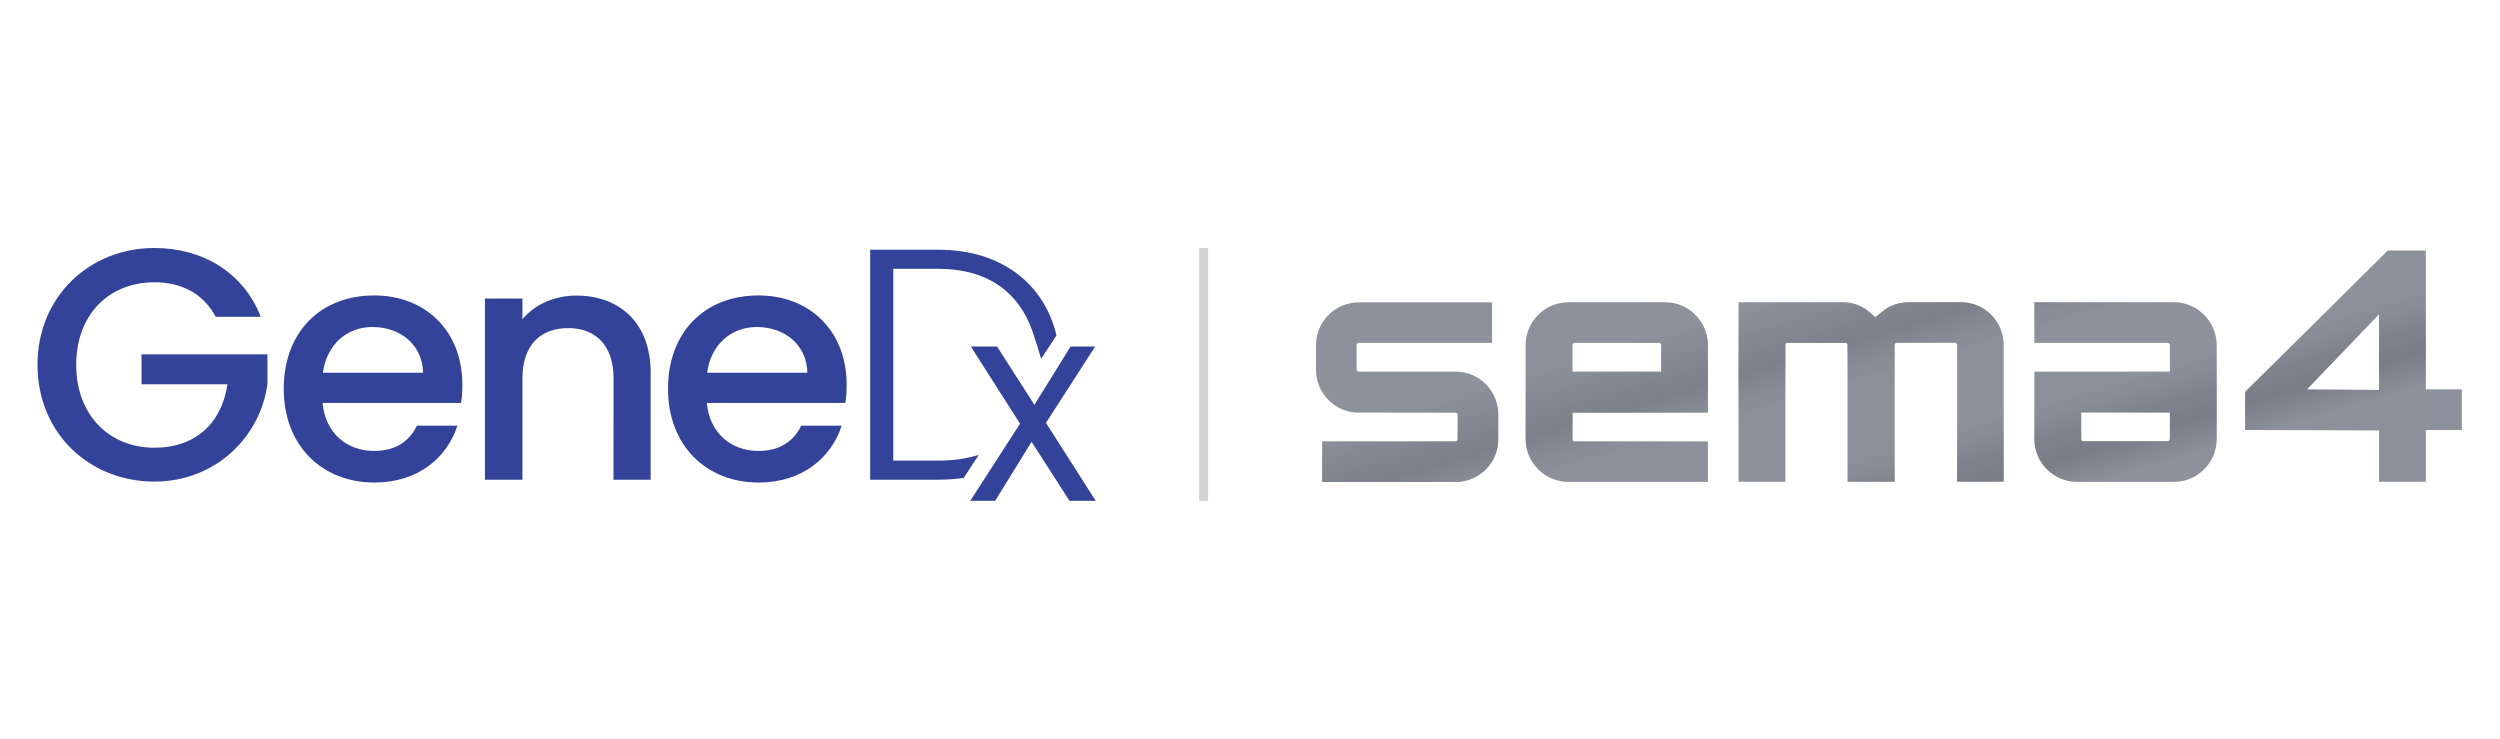<?xml version="1.0" encoding="utf-8"?>
<!-- Generator: Adobe Illustrator 26.1.0, SVG Export Plug-In . SVG Version: 6.00 Build 0)  -->
<svg version="1.1" id="Layer_1" xmlns="http://www.w3.org/2000/svg" xmlns:xlink="http://www.w3.org/1999/xlink" x="0px" y="0px"
	 viewBox="0 0 186 55" style="enable-background:new 0 0 186 55;" xml:space="preserve">
<style type="text/css">
	.st0{fill:#34439A;}
	.st1{fill:url(#SVGID_1_);}
	.st2{fill:url(#SVGID_00000075864099085917034660000014900417109196741780_);}
	.st3{fill:url(#SVGID_00000097499116398822691810000014030206499810784656_);}
	.st4{fill:url(#SVGID_00000034773544853687957470000007926674651732013493_);}
	.st5{fill:url(#SVGID_00000143579548971455637330000010611687993665552522_);}
	.st6{opacity:0.8;}
	.st7{fill:#767C88;}
	.st8{fill:none;stroke:#D2D3D4;stroke-width:0.675;stroke-miterlimit:10;}
</style>
<g>
	<g>
		<g>
			<path class="st0" d="M19.4,23.57h-3.35C15.14,21.86,13.53,21,11.49,21c-3.38,0-5.82,2.4-5.82,6.14c0,3.74,2.45,6.17,5.82,6.17
				c3.08,0,5.02-1.86,5.43-4.72h-6.39v-2.23h9.37v2.18c-0.51,3.94-3.84,7.29-8.42,7.29c-4.8,0-8.69-3.57-8.69-8.69
				c0-5.09,3.89-8.69,8.69-8.69C15.04,18.45,18.1,20.24,19.4,23.57z"/>
		</g>
		<g>
			<path class="st0" d="M27.84,35.9c-3.87,0-6.73-2.74-6.73-6.97c0-4.23,2.74-6.95,6.73-6.95c3.84,0,6.56,2.67,6.56,6.63
				c0,0.47-0.02,0.91-0.1,1.37H24c0.2,2.23,1.79,3.57,3.84,3.57c1.71,0,2.67-0.83,3.18-1.88h3.01C33.27,34.02,31.15,35.9,27.84,35.9
				z M24.02,27.73h7.46c-0.05-2.08-1.69-3.4-3.77-3.4C25.83,24.33,24.32,25.6,24.02,27.73z"/>
		</g>
		<g>
			<path class="st0" d="M45.65,28.15c0-2.47-1.35-3.74-3.38-3.74c-2.06,0-3.4,1.27-3.4,3.74v7.54h-2.79l0-13.48h2.79v1.54
				c0.91-1.1,2.4-1.76,4.01-1.76c3.16,0,5.53,1.98,5.53,5.75l0,7.95h-2.77L45.65,28.15z"/>
		</g>
		<g>
			<path class="st0" d="M56.43,35.9c-3.87,0-6.73-2.74-6.73-6.97s2.74-6.95,6.73-6.95c3.84,0,6.56,2.67,6.56,6.63
				c0,0.47-0.02,0.91-0.1,1.37h-10.3c0.2,2.23,1.79,3.57,3.84,3.57c1.71,0,2.67-0.83,3.18-1.88h3.01
				C61.86,34.02,59.73,35.9,56.43,35.9z M52.61,27.73h7.46c-0.05-2.08-1.69-3.4-3.77-3.4C54.42,24.33,52.9,25.6,52.61,27.73z"/>
		</g>
		<polygon class="st0" points="79.57,37.26 76.75,32.87 74.04,37.26 72.19,37.26 75.89,31.52 72.23,25.78 74.18,25.78 76.96,30.12 
			79.65,25.78 81.48,25.78 77.82,31.46 81.52,37.26 		"/>
		<g>
			<path class="st0" d="M69.81,20c3.81,0,6.02,1.87,6.98,4.58c0.24,0.68,0.5,1.51,0.67,2.12l1.14-1.75
				c-0.87-3.7-3.95-6.37-8.79-6.37h-5.07l0,17.11h5.07c0.66,0,1.29-0.05,1.89-0.13l1.12-1.72c-0.87,0.28-1.88,0.43-3.01,0.43h-3.35
				V20H69.81z"/>
		</g>
	</g>
</g>
<g>
	<g>
		<linearGradient id="SVGID_1_" gradientUnits="userSpaceOnUse" x1="104.969" y1="30.115" x2="110.695" y2="49.412">
			<stop  offset="0" style="stop-color:#E8E7E7"/>
			<stop  offset="0.237" style="stop-color:#929292"/>
			<stop  offset="0.291" style="stop-color:#B6B5B5"/>
			<stop  offset="0.345" style="stop-color:#D1D1D1"/>
			<stop  offset="0.392" style="stop-color:#E2E1E1"/>
			<stop  offset="0.427" style="stop-color:#E8E7E7"/>
			<stop  offset="0.628" style="stop-color:#E8E7E7"/>
			<stop  offset="0.66" style="stop-color:#E2E1E1"/>
			<stop  offset="0.705" style="stop-color:#D0CFCF"/>
			<stop  offset="0.756" style="stop-color:#B4B3B3"/>
			<stop  offset="0.784" style="stop-color:#A1A0A0"/>
			<stop  offset="0.874" style="stop-color:#828383"/>
			<stop  offset="1" style="stop-color:#E8E7E7"/>
		</linearGradient>
		<path class="st1" d="M108.29,27.65h-7.2c-0.09,0-0.16-0.05-0.16-0.14v-1.84c0-0.09,0.07-0.16,0.16-0.16h9.92v-3.01h-9.92
			c-1.75,0-3.18,1.43-3.18,3.18v1.84c0,1.75,1.43,3.18,3.18,3.18h7.2c0.09,0,0.16,0.05,0.16,0.14v1.84c0,0.09-0.07,0.16-0.16,0.16
			h-9.92v3.02h9.92c1.77,0,3.18-1.43,3.18-3.18v-1.84C111.47,29.07,110.06,27.65,108.29,27.65z"/>
		
			<linearGradient id="SVGID_00000179637097402720095790000005643403413595243395_" gradientUnits="userSpaceOnUse" x1="119.31" y1="25.86" x2="125.035" y2="45.157">
			<stop  offset="0" style="stop-color:#E8E7E7"/>
			<stop  offset="0.237" style="stop-color:#929292"/>
			<stop  offset="0.291" style="stop-color:#B6B5B5"/>
			<stop  offset="0.345" style="stop-color:#D1D1D1"/>
			<stop  offset="0.392" style="stop-color:#E2E1E1"/>
			<stop  offset="0.427" style="stop-color:#E8E7E7"/>
			<stop  offset="0.628" style="stop-color:#E8E7E7"/>
			<stop  offset="0.66" style="stop-color:#E2E1E1"/>
			<stop  offset="0.705" style="stop-color:#D0CFCF"/>
			<stop  offset="0.756" style="stop-color:#B4B3B3"/>
			<stop  offset="0.784" style="stop-color:#A1A0A0"/>
			<stop  offset="0.874" style="stop-color:#828383"/>
			<stop  offset="1" style="stop-color:#E8E7E7"/>
		</linearGradient>
		<path style="fill:url(#SVGID_00000179637097402720095790000005643403413595243395_);" d="M123.89,22.49l-7.2,0
			c-1.75,0-3.18,1.43-3.18,3.18v7c0,1.75,1.43,3.18,3.18,3.18h10.38v-3.01h-9.92c-0.09,0-0.16-0.07-0.16-0.16v-1.98h10.08l0-5.02
			C127.07,23.92,125.64,22.49,123.89,22.49z M123.59,27.65h-6.6v-1.98c0-0.09,0.07-0.16,0.16-0.16h6.28c0.09,0,0.16,0.07,0.16,0.16
			V27.65z"/>
		
			<linearGradient id="SVGID_00000083053955209793978190000000914013057256100539_" gradientUnits="userSpaceOnUse" x1="154.09" y1="15.54" x2="159.816" y2="34.838">
			<stop  offset="0" style="stop-color:#E8E7E7"/>
			<stop  offset="0.237" style="stop-color:#929292"/>
			<stop  offset="0.291" style="stop-color:#B6B5B5"/>
			<stop  offset="0.345" style="stop-color:#D1D1D1"/>
			<stop  offset="0.392" style="stop-color:#E2E1E1"/>
			<stop  offset="0.427" style="stop-color:#E8E7E7"/>
			<stop  offset="0.628" style="stop-color:#E8E7E7"/>
			<stop  offset="0.66" style="stop-color:#E2E1E1"/>
			<stop  offset="0.705" style="stop-color:#D0CFCF"/>
			<stop  offset="0.756" style="stop-color:#B4B3B3"/>
			<stop  offset="0.784" style="stop-color:#A1A0A0"/>
			<stop  offset="0.874" style="stop-color:#828383"/>
			<stop  offset="1" style="stop-color:#E8E7E7"/>
		</linearGradient>
		<path style="fill:url(#SVGID_00000083053955209793978190000000914013057256100539_);" d="M161.74,22.49h-10.38v3.02h9.92
			c0.09,0,0.16,0.07,0.16,0.16v1.98h-10.08v5.02c0,1.75,1.43,3.18,3.18,3.18h7.2c1.75,0,3.18-1.43,3.18-3.18l0-7
			C164.91,23.92,163.48,22.49,161.74,22.49z M161.43,32.67c0,0.09-0.07,0.16-0.16,0.16H155c-0.09,0-0.16-0.07-0.16-0.16v-1.98h6.6
			V32.67z"/>
		
			<linearGradient id="SVGID_00000121246610038083949990000005225334329427954092_" gradientUnits="userSpaceOnUse" x1="136.33" y1="20.81" x2="142.055" y2="40.107">
			<stop  offset="0" style="stop-color:#E8E7E7"/>
			<stop  offset="0.237" style="stop-color:#929292"/>
			<stop  offset="0.291" style="stop-color:#B6B5B5"/>
			<stop  offset="0.345" style="stop-color:#D1D1D1"/>
			<stop  offset="0.392" style="stop-color:#E2E1E1"/>
			<stop  offset="0.427" style="stop-color:#E8E7E7"/>
			<stop  offset="0.628" style="stop-color:#E8E7E7"/>
			<stop  offset="0.66" style="stop-color:#E2E1E1"/>
			<stop  offset="0.705" style="stop-color:#D0CFCF"/>
			<stop  offset="0.756" style="stop-color:#B4B3B3"/>
			<stop  offset="0.784" style="stop-color:#A1A0A0"/>
			<stop  offset="0.874" style="stop-color:#828383"/>
			<stop  offset="1" style="stop-color:#E8E7E7"/>
		</linearGradient>
		<path style="fill:url(#SVGID_00000121246610038083949990000005225334329427954092_);" d="M145.9,22.49h-3.94
			c-0.68,0-1.35,0.23-1.88,0.66l-0.56,0.45l-0.42-0.37c-0.55-0.48-1.25-0.74-1.98-0.74h-7.77v13.35h3.48V25.67
			c0-0.09,0.07-0.16,0.16-0.16h4.33c0.07,0,0.14,0.07,0.14,0.16v10.17h3.5v-10.2c0-0.08,0.06-0.14,0.14-0.14h4.33
			c0.11,0,0.18,0.07,0.18,0.16v10.17h3.46V25.67C149.08,23.92,147.65,22.49,145.9,22.49z"/>
		
			<linearGradient id="SVGID_00000050634392291574233250000002946143764766829234_" gradientUnits="userSpaceOnUse" x1="169.504" y1="10.967" x2="175.23" y2="30.264">
			<stop  offset="0" style="stop-color:#E8E7E7"/>
			<stop  offset="0.237" style="stop-color:#929292"/>
			<stop  offset="0.291" style="stop-color:#B6B5B5"/>
			<stop  offset="0.345" style="stop-color:#D1D1D1"/>
			<stop  offset="0.392" style="stop-color:#E2E1E1"/>
			<stop  offset="0.427" style="stop-color:#E8E7E7"/>
			<stop  offset="0.628" style="stop-color:#E8E7E7"/>
			<stop  offset="0.66" style="stop-color:#E2E1E1"/>
			<stop  offset="0.705" style="stop-color:#D0CFCF"/>
			<stop  offset="0.756" style="stop-color:#B4B3B3"/>
			<stop  offset="0.784" style="stop-color:#A1A0A0"/>
			<stop  offset="0.874" style="stop-color:#828383"/>
			<stop  offset="1" style="stop-color:#E8E7E7"/>
		</linearGradient>
		<path style="fill:url(#SVGID_00000050634392291574233250000002946143764766829234_);" d="M180.48,28.97V18.64l-2.83,0
			l-10.61,10.52v2.83l9.96,0.03v3.82h3.48v-3.85h2.68v-3.02H180.48z M177,29.01l-5.38-0.03l5.38-5.6V29.01z"/>
	</g>
	<g class="st6">
		<path class="st7" d="M108.29,27.65h-7.2c-0.09,0-0.16-0.05-0.16-0.14v-1.84c0-0.09,0.07-0.16,0.16-0.16h9.92v-3.01h-9.92
			c-1.75,0-3.18,1.43-3.18,3.18v1.84c0,1.75,1.43,3.18,3.18,3.18h7.2c0.09,0,0.16,0.05,0.16,0.14v1.84c0,0.09-0.07,0.16-0.16,0.16
			h-9.92v3.02h9.92c1.77,0,3.18-1.43,3.18-3.18v-1.84C111.47,29.07,110.06,27.65,108.29,27.65z"/>
		<path class="st7" d="M123.89,22.49l-7.2,0c-1.75,0-3.18,1.43-3.18,3.18v7c0,1.75,1.43,3.18,3.18,3.18h10.38v-3.01h-9.92
			c-0.09,0-0.16-0.07-0.16-0.16v-1.98h10.08l0-5.02C127.07,23.92,125.64,22.49,123.89,22.49z M123.59,27.65h-6.6v-1.98
			c0-0.09,0.07-0.16,0.16-0.16h6.28c0.09,0,0.16,0.07,0.16,0.16V27.65z"/>
		<path class="st7" d="M161.74,22.49h-10.38v3.02h9.92c0.09,0,0.16,0.07,0.16,0.16v1.98h-10.08v5.02c0,1.75,1.43,3.18,3.18,3.18h7.2
			c1.75,0,3.18-1.43,3.18-3.18l0-7C164.91,23.92,163.48,22.49,161.74,22.49z M161.43,32.67c0,0.09-0.07,0.16-0.16,0.16H155
			c-0.09,0-0.16-0.07-0.16-0.16v-1.98h6.6V32.67z"/>
		<path class="st7" d="M145.9,22.49h-3.94c-0.68,0-1.35,0.23-1.88,0.66l-0.56,0.45l-0.42-0.37c-0.55-0.48-1.25-0.74-1.98-0.74h-7.77
			v13.35h3.48V25.67c0-0.09,0.07-0.16,0.16-0.16h4.33c0.07,0,0.14,0.07,0.14,0.16v10.17h3.5v-10.2c0-0.08,0.06-0.14,0.14-0.14h4.33
			c0.11,0,0.18,0.07,0.18,0.16v10.17h3.46V25.67C149.08,23.92,147.65,22.49,145.9,22.49z"/>
		<path class="st7" d="M180.48,28.97V18.64l-2.83,0l-10.61,10.52v2.83l9.96,0.03v3.82h3.48v-3.85h2.68v-3.02H180.48z M177,29.01
			l-5.38-0.03l5.38-5.6V29.01z"/>
	</g>
</g>
<line class="st8" x1="89.55" y1="18.45" x2="89.55" y2="37.26"/>
</svg>
